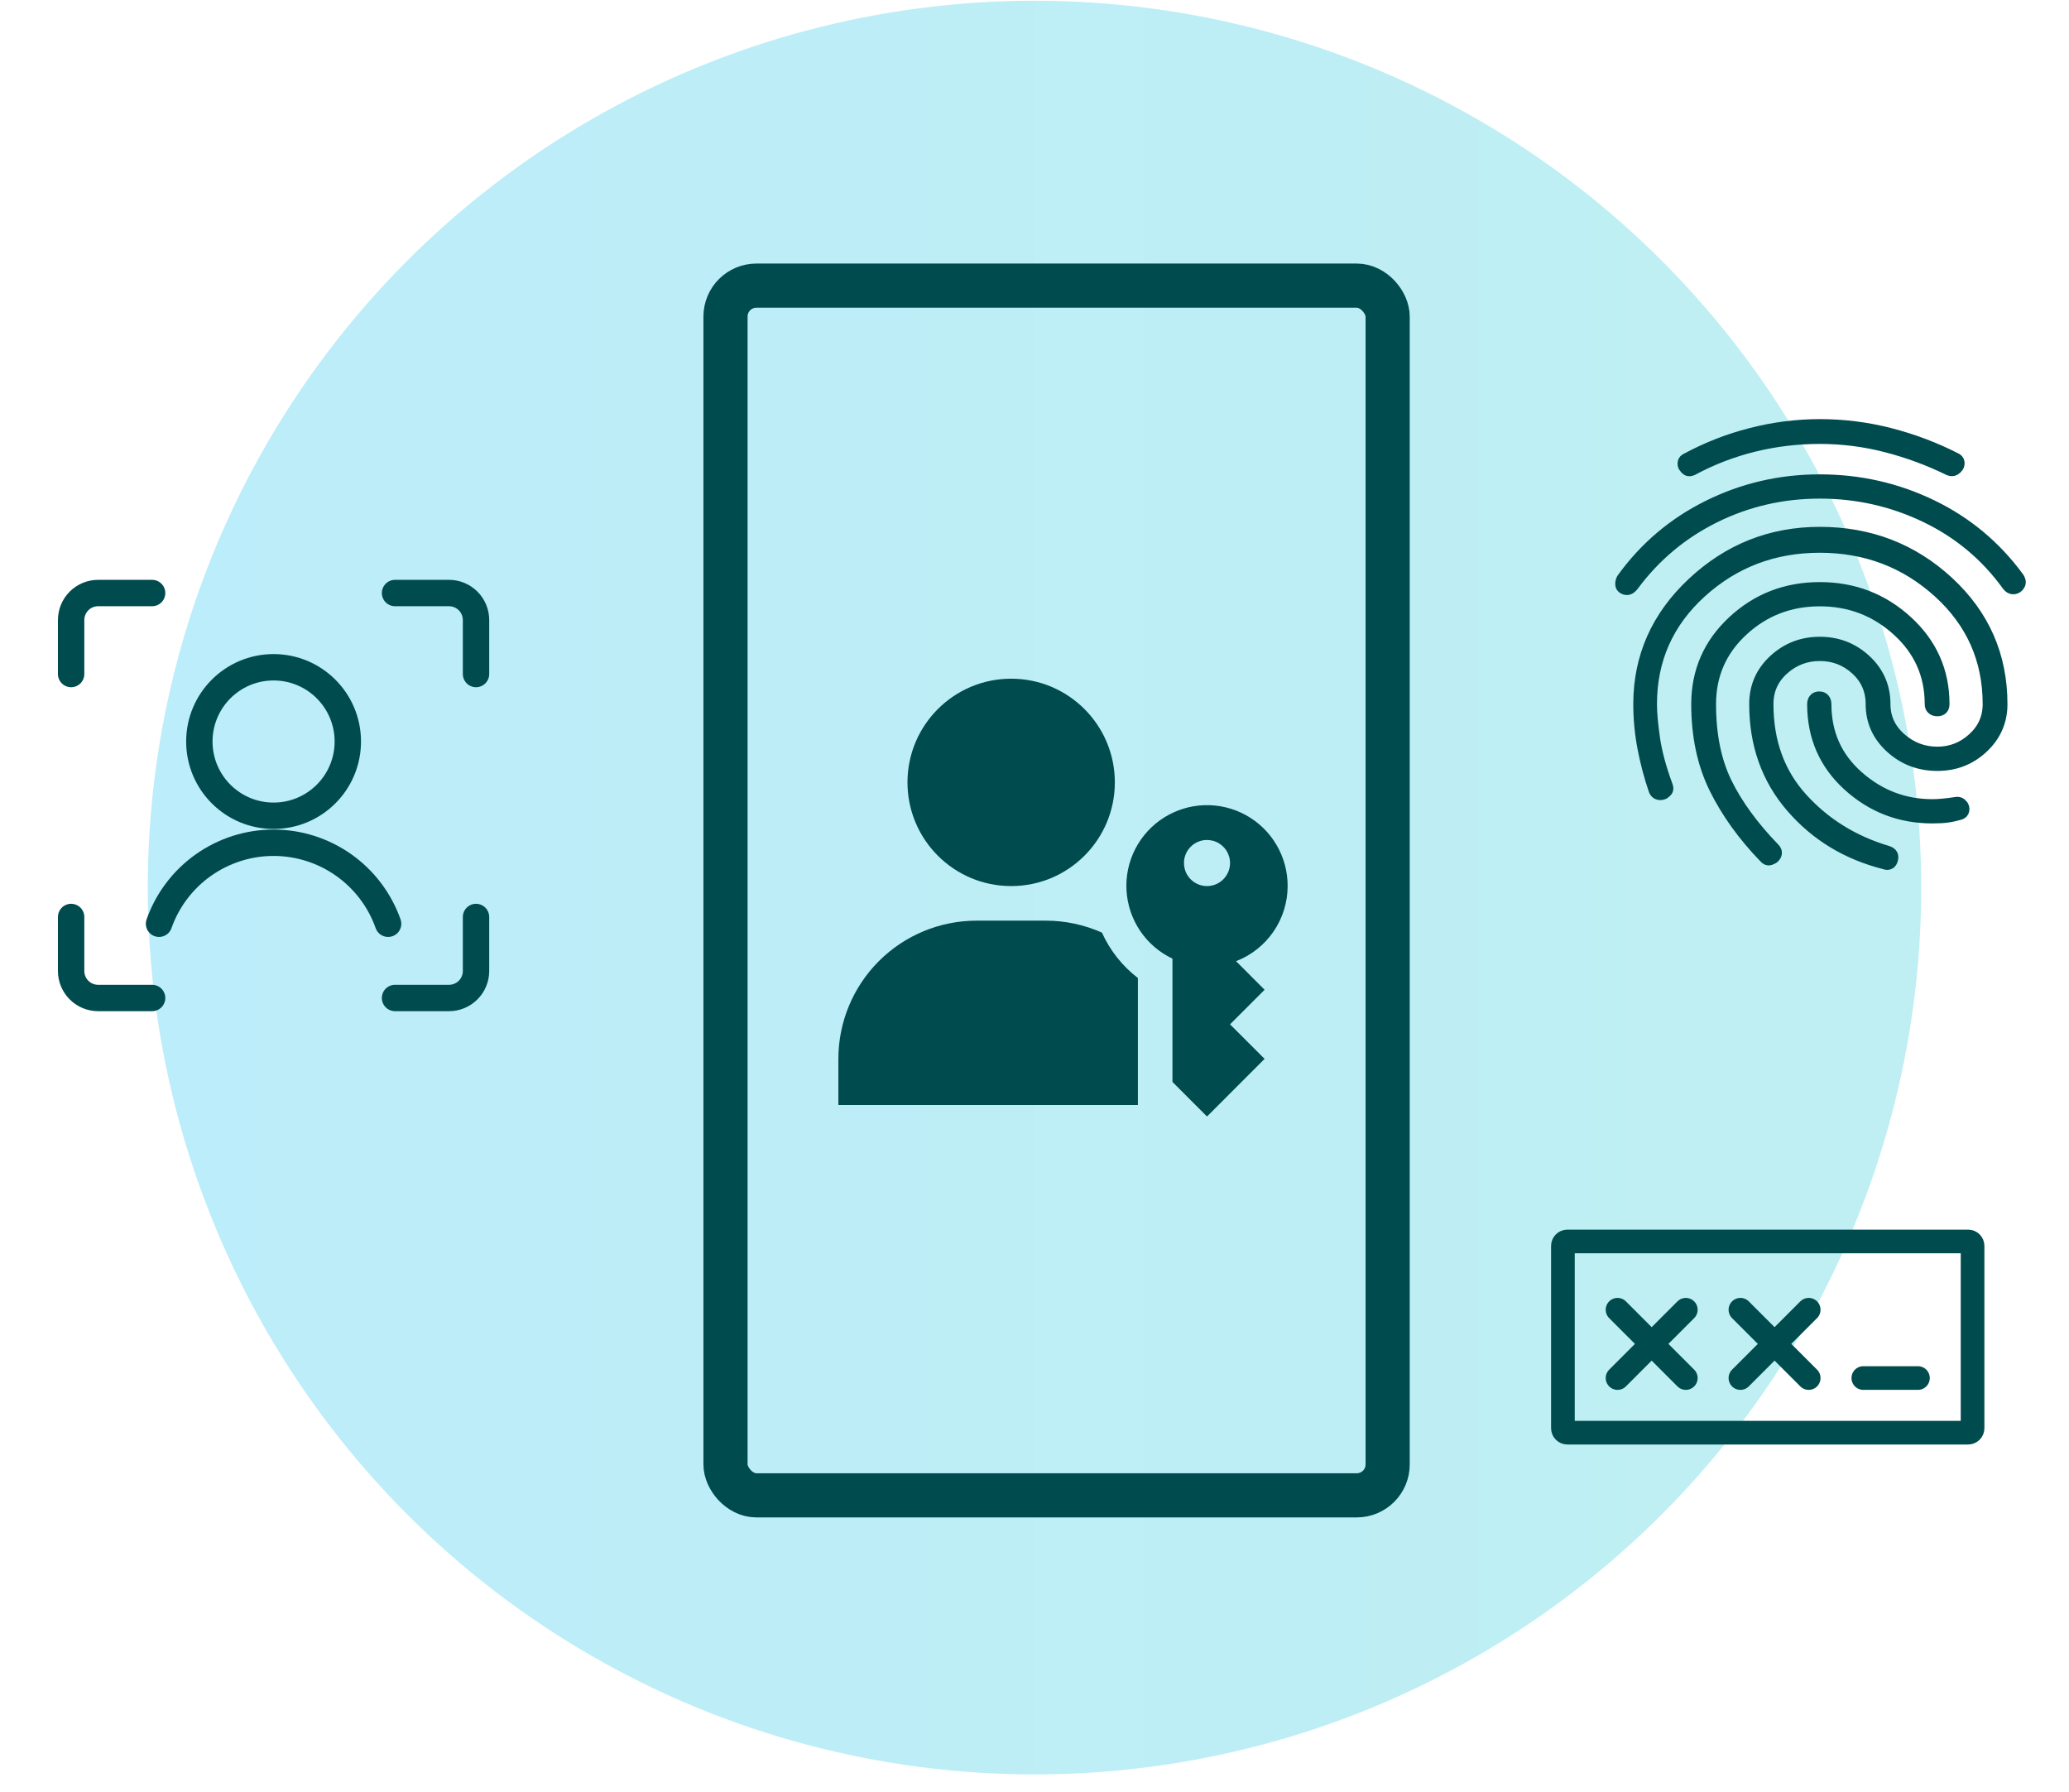 <svg width="112" height="97" viewBox="0 0 112 97" fill="none" xmlns="http://www.w3.org/2000/svg">
<g clip-path="url(#clip0_1500_13001)">
<ellipse cx="56" cy="48.04" rx="48" ry="48" fill="url(#paint0_linear_1500_13001)"/>
<path d="M100.866 74.586H103.823" stroke="#004B4E" stroke-width="1.281" stroke-linecap="round" stroke-linejoin="round"/>
<path fill-rule="evenodd" clip-rule="evenodd" d="M84.604 67.434C84.604 67.302 84.712 67.194 84.844 67.194H106.54C106.672 67.194 106.78 67.302 106.78 67.434V77.303C106.78 77.435 106.672 77.543 106.54 77.543H84.844C84.712 77.543 84.604 77.435 84.604 77.303V67.434Z" stroke="#004B4E" stroke-width="1.281" stroke-linecap="round" stroke-linejoin="round"/>
<path d="M91.257 70.89L87.561 74.586" stroke="#004B4E" stroke-width="1.281" stroke-linecap="round" stroke-linejoin="round"/>
<path d="M91.257 74.586L87.561 70.89" stroke="#004B4E" stroke-width="1.281" stroke-linecap="round" stroke-linejoin="round"/>
<path d="M97.909 70.89L94.213 74.586" stroke="#004B4E" stroke-width="1.281" stroke-linecap="round" stroke-linejoin="round"/>
<path d="M97.909 74.586L94.213 70.89" stroke="#004B4E" stroke-width="1.281" stroke-linecap="round" stroke-linejoin="round"/>
<path d="M87.916 31.806C87.837 31.767 87.797 31.703 87.797 31.614C87.797 31.525 87.817 31.441 87.857 31.362C89.08 29.665 90.629 28.353 92.503 27.426C94.378 26.498 96.381 26.035 98.512 26.035C100.643 26.035 102.65 26.489 104.535 27.396C106.419 28.304 107.983 29.606 109.226 31.303C109.285 31.402 109.31 31.481 109.3 31.54C109.29 31.599 109.256 31.658 109.196 31.718C109.137 31.777 109.063 31.806 108.974 31.806C108.886 31.806 108.802 31.757 108.723 31.658C107.559 30.04 106.074 28.797 104.268 27.929C102.463 27.061 100.544 26.627 98.512 26.627C96.479 26.627 94.575 27.066 92.799 27.944C91.023 28.822 89.544 30.06 88.36 31.658C88.281 31.757 88.207 31.816 88.138 31.836C88.069 31.856 87.995 31.846 87.916 31.806ZM102.034 46.694C100.001 46.181 98.329 45.165 97.017 43.645C95.705 42.126 95.049 40.281 95.049 38.111C95.049 37.183 95.389 36.404 96.07 35.772C96.751 35.141 97.564 34.825 98.512 34.825C99.459 34.825 100.273 35.141 100.953 35.772C101.634 36.404 101.975 37.183 101.975 38.111C101.975 38.86 102.266 39.492 102.848 40.005C103.43 40.518 104.106 40.774 104.875 40.774C105.625 40.774 106.281 40.518 106.843 40.005C107.406 39.492 107.687 38.86 107.687 38.111C107.687 35.684 106.784 33.651 104.979 32.013C103.173 30.376 101.018 29.557 98.512 29.557C96.006 29.557 93.85 30.376 92.045 32.013C90.239 33.651 89.336 35.684 89.336 38.111C89.336 38.584 89.391 39.201 89.499 39.96C89.608 40.72 89.84 41.583 90.195 42.55C90.234 42.649 90.234 42.723 90.195 42.772C90.155 42.822 90.106 42.866 90.047 42.905C89.968 42.945 89.884 42.955 89.795 42.935C89.706 42.915 89.642 42.856 89.603 42.757C89.346 42.008 89.144 41.243 88.996 40.464C88.848 39.684 88.774 38.9 88.774 38.111C88.774 35.565 89.741 33.39 91.675 31.584C93.608 29.779 95.887 28.876 98.512 28.876C101.195 28.876 103.499 29.764 105.423 31.54C107.347 33.316 108.308 35.506 108.308 38.111C108.308 39.018 107.973 39.788 107.302 40.419C106.631 41.05 105.822 41.366 104.875 41.366C103.908 41.366 103.08 41.05 102.389 40.419C101.698 39.788 101.353 39.018 101.353 38.111C101.353 37.341 101.072 36.7 100.509 36.187C99.947 35.674 99.281 35.417 98.512 35.417C97.742 35.417 97.071 35.674 96.499 36.187C95.927 36.7 95.641 37.341 95.641 38.111C95.641 40.163 96.262 41.874 97.505 43.246C98.748 44.617 100.297 45.579 102.152 46.132C102.271 46.171 102.345 46.22 102.374 46.279C102.404 46.339 102.409 46.408 102.389 46.487C102.369 46.585 102.33 46.654 102.271 46.694C102.211 46.733 102.132 46.733 102.034 46.694ZM91.586 25.384C91.487 25.423 91.413 25.428 91.364 25.398C91.314 25.369 91.27 25.324 91.231 25.265C91.191 25.226 91.171 25.167 91.171 25.088C91.171 25.009 91.201 24.95 91.26 24.91C92.385 24.298 93.564 23.835 94.797 23.519C96.03 23.203 97.269 23.045 98.512 23.045C99.794 23.045 101.052 23.203 102.285 23.519C103.519 23.835 104.698 24.279 105.822 24.851C105.921 24.89 105.975 24.95 105.985 25.028C105.995 25.107 105.98 25.176 105.941 25.236C105.901 25.295 105.847 25.344 105.778 25.384C105.709 25.423 105.625 25.423 105.526 25.384C104.441 24.851 103.306 24.432 102.123 24.126C100.939 23.82 99.735 23.667 98.512 23.667C97.288 23.667 96.094 23.81 94.93 24.096C93.766 24.382 92.651 24.811 91.586 25.384ZM95.552 46.368C94.407 45.184 93.515 43.941 92.873 42.639C92.232 41.337 91.911 39.827 91.911 38.111C91.911 36.354 92.558 34.874 93.85 33.671C95.142 32.467 96.696 31.866 98.512 31.866C100.327 31.866 101.891 32.467 103.203 33.671C104.515 34.874 105.171 36.354 105.171 38.111C105.171 38.209 105.146 38.283 105.097 38.333C105.048 38.382 104.974 38.407 104.875 38.407C104.776 38.407 104.698 38.382 104.638 38.333C104.579 38.283 104.55 38.209 104.55 38.111C104.55 36.512 103.953 35.17 102.759 34.085C101.565 33 100.149 32.457 98.512 32.457C96.874 32.457 95.468 33 94.294 34.085C93.12 35.17 92.533 36.512 92.533 38.111C92.533 39.788 92.824 41.218 93.406 42.402C93.988 43.586 94.851 44.77 95.996 45.954C96.075 46.033 96.109 46.107 96.1 46.176C96.09 46.245 96.055 46.309 95.996 46.368C95.956 46.408 95.892 46.442 95.803 46.472C95.715 46.501 95.631 46.467 95.552 46.368ZM104.609 44.208C102.872 44.208 101.368 43.63 100.095 42.476C98.822 41.322 98.186 39.867 98.186 38.111C98.186 38.012 98.211 37.933 98.26 37.874C98.309 37.815 98.383 37.785 98.482 37.785C98.581 37.785 98.655 37.815 98.704 37.874C98.753 37.933 98.778 38.012 98.778 38.111C98.778 39.709 99.365 41.026 100.539 42.062C101.713 43.098 103.07 43.616 104.609 43.616C104.767 43.616 104.954 43.606 105.171 43.586C105.388 43.566 105.625 43.537 105.881 43.497C105.98 43.477 106.059 43.492 106.118 43.542C106.177 43.591 106.217 43.645 106.237 43.705C106.256 43.783 106.251 43.852 106.222 43.912C106.192 43.971 106.128 44.01 106.029 44.03C105.674 44.129 105.363 44.183 105.097 44.193C104.831 44.203 104.668 44.208 104.609 44.208Z" stroke="#004B4E" stroke-width="0.721"/>
<g clip-path="url(#clip1_1500_13001)">
<path d="M25.768 49.632V52.555C25.768 52.942 25.614 53.314 25.34 53.588C25.066 53.862 24.694 54.016 24.307 54.016H21.384" stroke="#004B4E" stroke-width="1.428" stroke-linecap="round" stroke-linejoin="round"/>
<path d="M21.384 32.098H24.307C24.694 32.098 25.066 32.252 25.34 32.526C25.614 32.8 25.768 33.172 25.768 33.559V36.482" stroke="#004B4E" stroke-width="1.428" stroke-linecap="round" stroke-linejoin="round"/>
<path d="M3.85 36.482V33.559C3.85 33.172 4.004 32.8 4.278 32.526C4.552 32.252 4.924 32.098 5.311 32.098H8.234" stroke="#004B4E" stroke-width="1.428" stroke-linecap="round" stroke-linejoin="round"/>
<path d="M8.234 54.016H5.311C4.924 54.016 4.552 53.862 4.278 53.588C4.004 53.314 3.85 52.942 3.85 52.555V49.632" stroke="#004B4E" stroke-width="1.428" stroke-linecap="round" stroke-linejoin="round"/>
<path d="M14.809 44.153C17.029 44.153 18.828 42.354 18.828 40.135C18.828 37.915 17.029 36.116 14.809 36.116C12.59 36.116 10.791 37.915 10.791 40.135C10.791 42.354 12.59 44.153 14.809 44.153Z" stroke="#004B4E" stroke-width="1.428" stroke-linecap="round" stroke-linejoin="round"/>
<path d="M21.009 49.998C20.556 48.716 19.716 47.606 18.606 46.821C17.496 46.036 16.169 45.614 14.809 45.614C13.449 45.614 12.123 46.036 11.012 46.821C9.902 47.606 9.062 48.716 8.609 49.998" stroke="#004B4E" stroke-width="1.428" stroke-linecap="round" stroke-linejoin="round"/>
</g>
<path d="M54.737 47.959C57.837 47.959 60.349 45.446 60.349 42.346C60.349 39.247 57.837 36.734 54.737 36.734C51.637 36.734 49.124 39.247 49.124 42.346C49.124 45.446 51.637 47.959 54.737 47.959Z" fill="#004B4E"/>
<path d="M69.703 47.959C69.706 47.177 69.499 46.409 69.103 45.734C68.708 45.06 68.138 44.504 67.454 44.125C66.77 43.746 65.997 43.558 65.216 43.58C64.434 43.602 63.673 43.833 63.011 44.25C62.35 44.667 61.813 45.254 61.455 45.949C61.098 46.644 60.934 47.423 60.981 48.203C61.028 48.984 61.283 49.737 61.72 50.386C62.158 51.033 62.761 51.552 63.468 51.887V58.56L65.338 60.431L68.456 57.312L66.585 55.442L68.456 53.571L66.91 52.024C67.731 51.708 68.437 51.15 68.936 50.424C69.435 49.698 69.702 48.839 69.703 47.959ZM65.338 47.959C65.092 47.959 64.85 47.885 64.645 47.748C64.44 47.611 64.28 47.417 64.186 47.189C64.092 46.961 64.067 46.71 64.115 46.468C64.163 46.226 64.282 46.004 64.456 45.83C64.631 45.655 64.853 45.536 65.095 45.488C65.337 45.44 65.588 45.465 65.816 45.559C66.043 45.654 66.238 45.813 66.375 46.019C66.512 46.224 66.585 46.465 66.585 46.711C66.585 47.042 66.454 47.359 66.22 47.593C65.986 47.827 65.669 47.959 65.338 47.959Z" fill="#004B4E"/>
<path d="M59.651 50.478C58.693 50.051 57.657 49.83 56.608 49.83H52.866C50.882 49.83 48.978 50.618 47.575 52.021C46.172 53.425 45.383 55.328 45.383 57.313V59.807H61.597V52.935C60.756 52.289 60.087 51.445 59.651 50.478Z" fill="#004B4E"/>
<rect x="39.273" y="15.46" width="35.844" height="65.475" rx="1.673" stroke="#004B4E" stroke-width="2.39" stroke-linejoin="round"/>
</g>
<defs>
<linearGradient id="paint0_linear_1500_13001" x1="8" y1="48.04" x2="104" y2="48.04" gradientUnits="userSpaceOnUse">
<stop stop-color="#BCEDFA"/>
<stop offset="1" stop-color="#BFEFF2"/>
</linearGradient>
<clipPath id="clip0_1500_13001">
<rect width="110.4" height="96.001" fill="white" transform="translate(0.8 0.04)"/>
</clipPath>
<clipPath id="clip1_1500_13001">
<rect width="23.379" height="23.379" fill="white" transform="translate(3.12 31.367)"/>
</clipPath>
</defs>
</svg>

